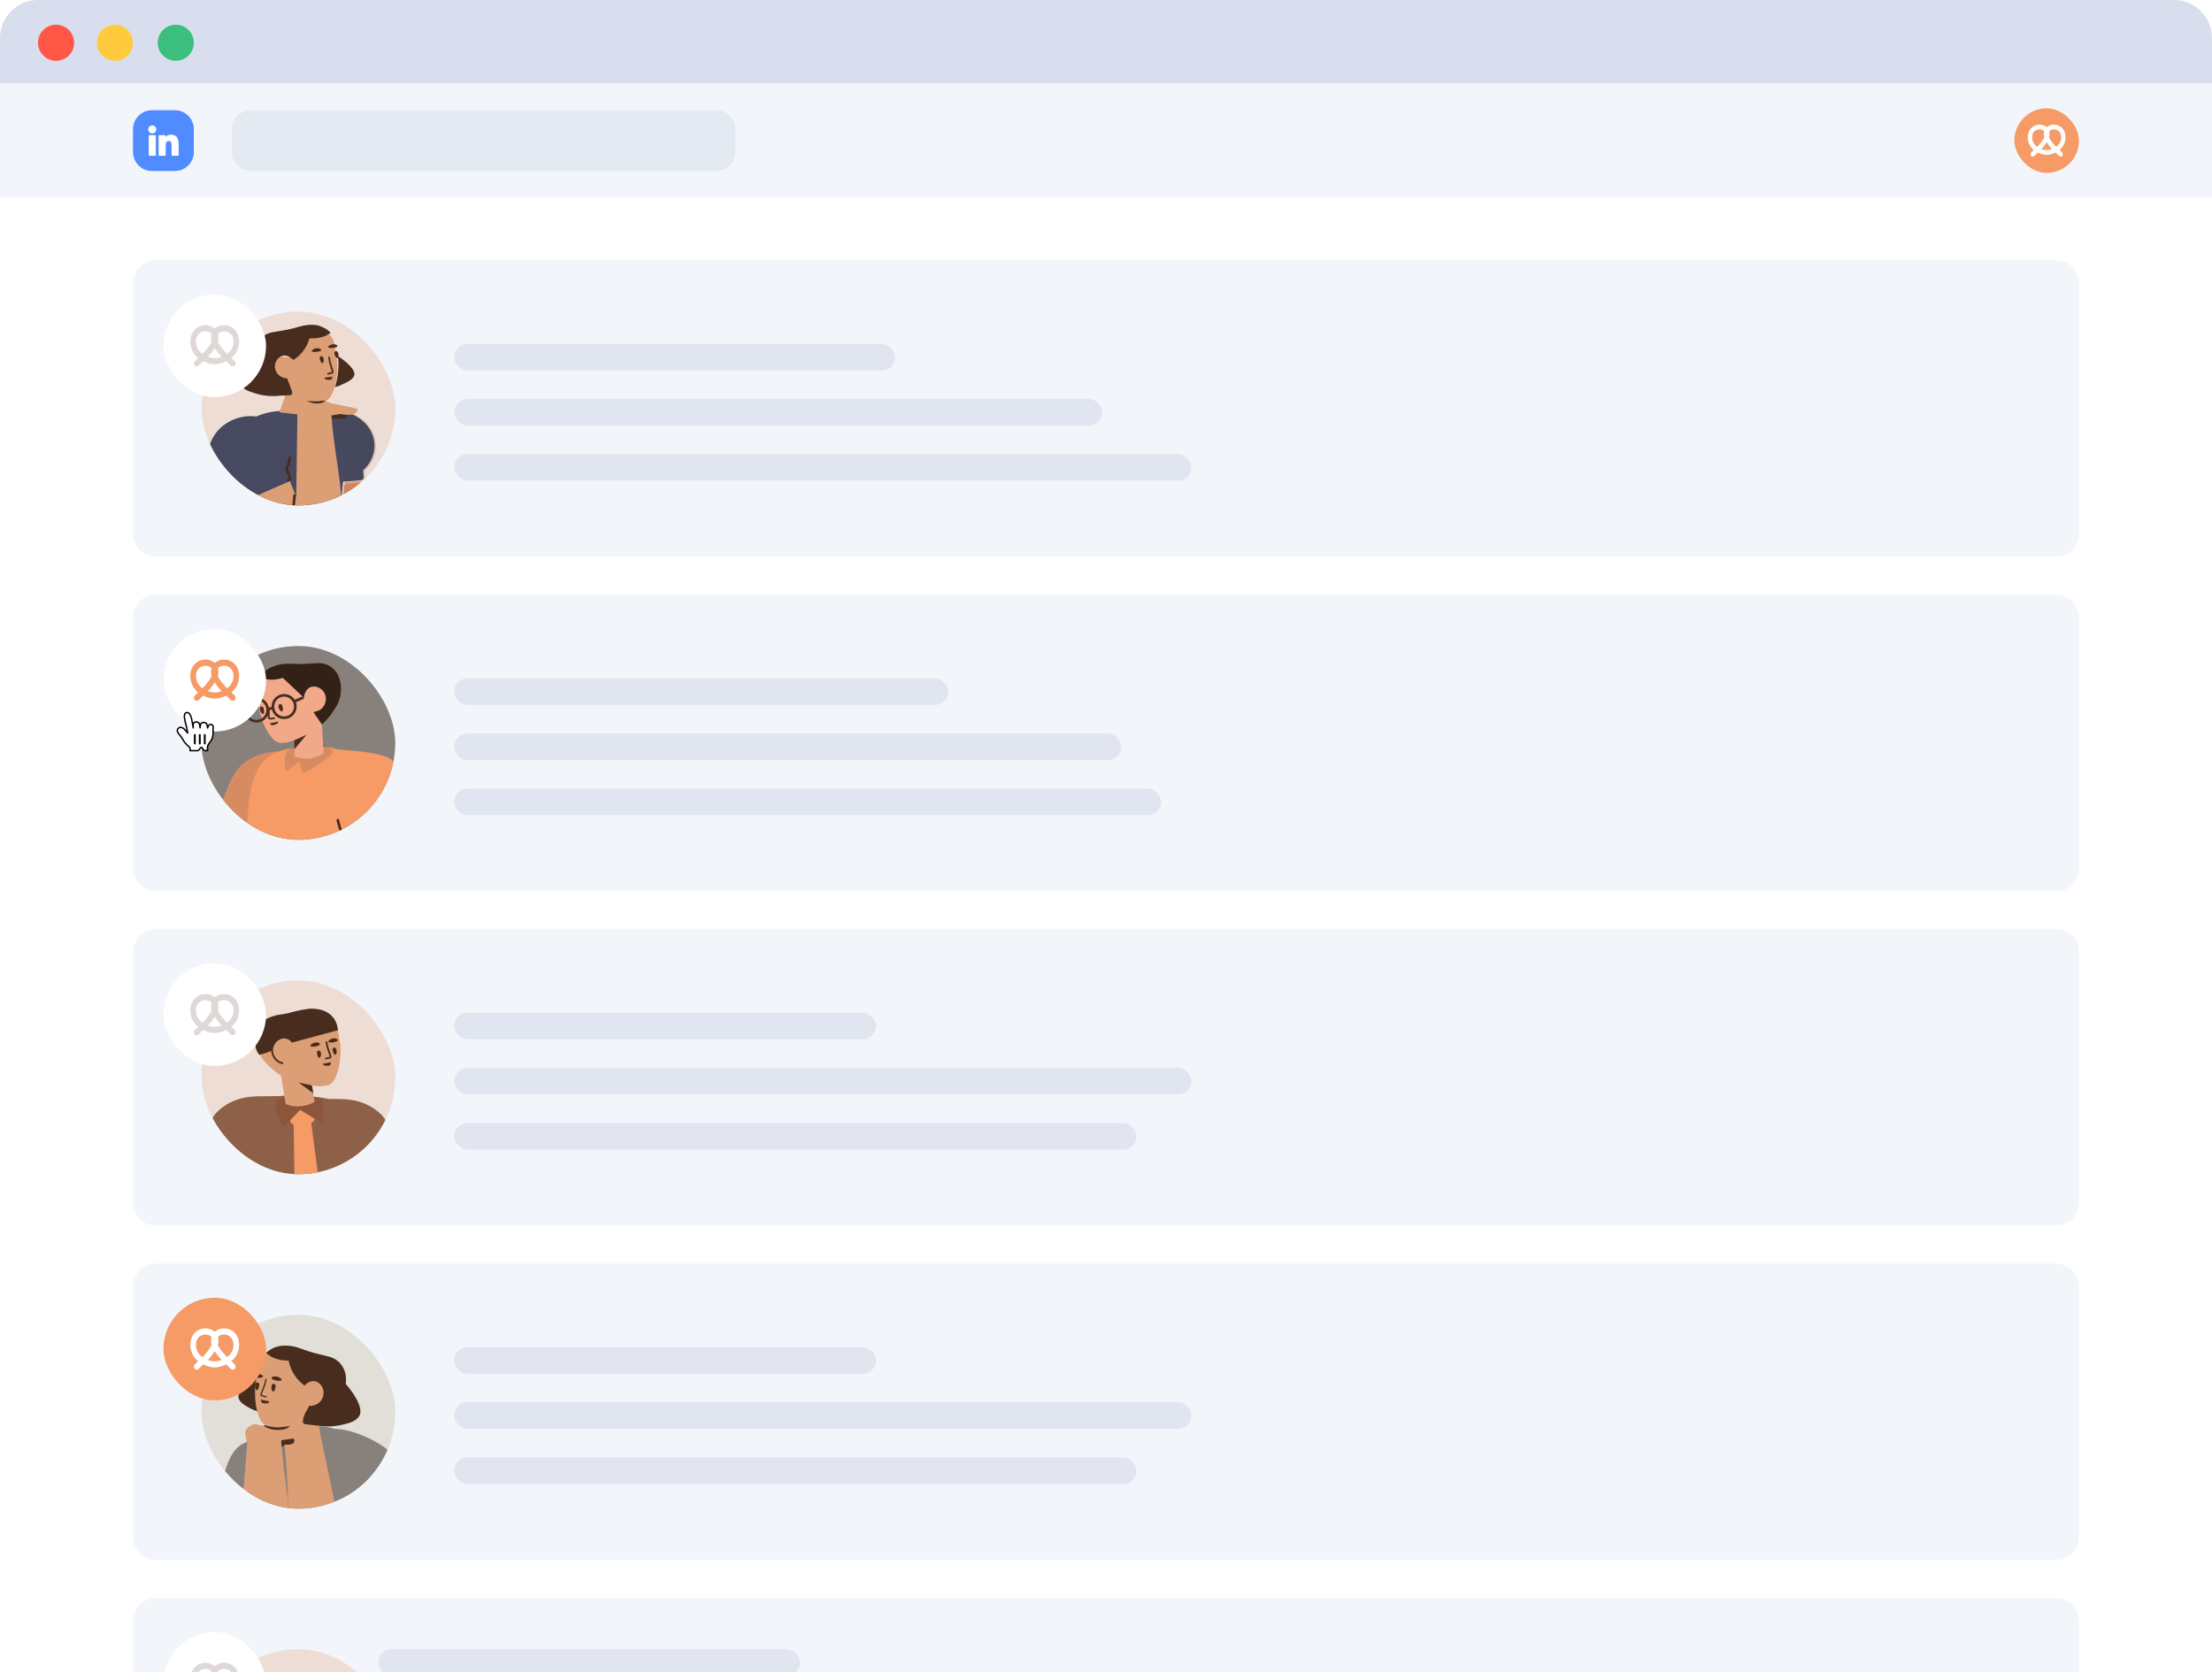 <svg width="1164" height="880" viewBox="0 0 1164 880" fill="none" xmlns="http://www.w3.org/2000/svg">
<g clip-path="url(#clip0_1101_3735)">
<path d="M1154 33H10C4.477 33 0 37.855 0 43.845V869.155C0 875.144 4.477 880 10 880H1154C1159.52 880 1164 875.144 1164 869.155V43.845C1164 37.855 1159.52 33 1154 33Z" fill="white"/>
<path d="M1082 137L82 137C75.373 137 70 142.373 70 149L70 281C70 287.627 75.124 293 81.751 293H1082.12C1088.74 293 1094 287.627 1094 281V149C1094 142.373 1088.63 137 1082 137Z" fill="#F2F6FB"/>
<rect x="239" y="181" width="232" height="14" rx="7" fill="#E1E5F0"/>
<rect x="239" y="210" width="341" height="14" rx="7" fill="#E1E5F0"/>
<rect x="239" y="239" width="388" height="14" rx="7" fill="#E1E5F0"/>
<g clip-path="url(#clip1_1101_3735)">
<path d="M106 215C106 243.167 128.834 266 157 266C185.167 266 208 243.167 208 215C208 186.833 185.167 164 157 164C128.834 164 106 186.833 106 215Z" fill="#EEDDD4"/>
<path d="M134.933 219.2C132.131 218.82 129.186 218.96 126.243 219.698C114.532 222.588 107.273 233.786 110.01 244.701C111.349 250.037 114.847 254.314 119.442 256.941L116.629 295.012C116.23 301.023 117.901 306.723 121.11 311.288C121.562 311.941 122.058 312.586 122.546 313.186C123.087 313.822 123.673 314.449 124.251 315.032C124.881 315.65 125.556 316.26 126.267 316.816L174.858 307.327C175.128 306.578 175.399 305.83 175.607 305.002C175.833 304.262 176.006 303.487 176.134 302.72C176.271 301.998 176.354 301.24 176.437 300.482C176.456 300.34 176.474 300.197 176.493 300.054L180.507 253.527L189.924 252.743C190.745 252.675 191.399 251.991 191.339 251.215L191.13 248.011C191.119 247.868 191.086 247.732 191.034 247.607C192.369 246.39 193.541 245.014 194.465 243.512C195.803 241.351 196.677 238.955 196.956 236.351C198.086 226.025 189.314 216.938 177.387 216.115C172.586 215.784 167.995 216.831 164.149 218.874C162.18 218.007 160.098 217.451 157.94 217.275L147.601 216.281C142.971 216.492 138.674 217.492 134.933 219.2V219.2Z" fill="#474961"/>
<path opacity="0.177" d="M181.456 253.727L190.773 252.95C191.591 252.883 192.242 252.197 192.184 251.418L191.976 248.204C191.965 248.061 191.932 247.925 191.881 247.799C193.212 246.579 194.38 245.199 195.302 243.693C196.636 241.525 197.508 239.122 197.787 236.511C198.917 226.153 190.177 217.034 178.291 216.203C173.48 215.867 168.88 216.929 165.033 218.999C175.466 223.546 182.792 236.889 181.9 248.564L181.456 253.727Z" fill="#444444"/>
<path d="M182.684 217.23C182.684 217.23 184.203 220.424 179.473 220.361C174.742 220.299 173.349 220.105 173.349 220.105L173.917 216.835L182.684 217.23Z" fill="#482D1F"/>
<path d="M165.186 211.758C165.34 211.768 165.493 211.777 165.645 211.783L165.174 211.807L165.186 211.758ZM151.841 206.884L150.631 206.65L147.058 217.041L156.5 218.093L155.885 261.271C155.885 261.271 154.56 258.423 152.556 253.211C152.514 253.234 152.47 253.256 152.425 253.276L128.834 263.59C128.735 263.633 128.633 263.665 128.531 263.687C130.068 266.968 131.798 270.937 133.618 275.037C138.324 285.617 139.729 290.676 145.219 297.208C151.49 304.654 155.815 304.041 157.632 304.335C161.711 305.068 165.458 304.104 167.709 303.061C170.411 301.819 175.389 299.696 178.23 290.807L177.408 300.331C177.39 300.473 177.371 300.616 177.353 300.759C177.27 301.517 177.186 302.275 177.05 302.998C176.922 303.765 176.749 304.54 176.523 305.28C176.315 306.109 176.044 306.858 175.774 307.606L170.061 308.723L244.102 294.35C244.31 294.309 244.487 294.202 244.615 294.053C255.44 284.224 260.413 277.364 259.532 273.474C255.708 273.634 250.257 273.892 243.177 274.25C238.778 274.473 234.435 275.335 230.285 276.808L217.234 281.442C206.546 280.18 192.296 278.562 188.802 278.487L189.813 253.085L181.422 253.784L180.195 268.02C179.332 251.616 175.499 235.097 174.408 218.684L179.123 217.869C182.106 218.445 188.271 219.188 188.119 215.091C188.119 215.091 179.828 213.419 173.977 212.151L173.506 211.872C173.088 211.629 172.741 211.511 172.269 211.464C172.171 211.437 172.082 211.455 171.993 211.472L169.791 211.578L169.483 211.593C170.2 211.489 170.692 211.374 170.867 211.321C174.541 210.325 177.552 202.641 177.575 192.388C177.595 191.55 177.482 190.737 177.414 189.916L176.207 181.851C175.946 180.047 175.242 178.33 174.094 176.931C173.608 176.33 173.131 175.774 172.636 175.361C166.863 170.09 158.567 172.407 157.094 172.88C156.917 172.915 156.748 172.994 156.571 173.029C154.964 173.76 153.482 174.189 151.877 174.456C151.167 174.595 150.704 175.288 150.799 176.011L152.812 187.49C152.977 188.57 147.164 187.573 147.155 187.528C144.174 186.071 142.985 197.293 144.621 198.597C145.807 199.478 148.853 200.459 149.704 200.571C150.227 200.655 150.66 200.987 150.836 201.417C150.974 203.738 151.309 205.561 151.841 206.884Z" fill="#DB9E75"/>
<path opacity="0.2" d="M189.271 254.189L180.812 254.876L176.719 300.965C176.701 301.107 176.682 301.248 176.663 301.389C176.578 302.14 176.494 302.891 176.355 303.606C176.225 304.365 176.051 305.133 175.822 305.866C175.611 306.687 175.338 307.428 175.064 308.169L169.304 309.27L243.955 295.092C244.164 295.053 244.343 294.946 244.473 294.799C255.395 285.074 260.414 278.285 259.53 274.432C255.675 274.587 250.18 274.839 243.043 275.189C238.608 275.406 234.23 276.256 230.044 277.712L216.884 282.291C206.111 281.033 191.748 279.42 188.226 279.343L189.271 254.189Z" fill="#8C2A00"/>
<path d="M134.273 187.414C129.248 192.248 124.829 198.783 126.524 202.214C127.866 204.99 131.048 205.988 134.284 207.022C136.895 207.845 141.641 208.983 147.995 208.194C147.996 208.198 147.996 208.203 147.997 208.208C149.523 208.145 151.005 208.09 152.532 208.027C153.313 207.969 153.927 207.3 153.823 206.539C153.283 204.988 152.743 203.437 152.203 201.885C151.844 201.129 151.432 200.165 151.09 199.113C150.339 199.08 148.649 198.93 147.142 197.754C145.487 196.463 144.304 194.254 144.756 191.823C145.136 189.498 147.05 187.385 149.242 187.148C150.472 187.004 151.547 187.487 151.7 187.55C152.818 188.091 153.827 188.931 154.386 189.443C156.341 188.228 159.281 185.872 161.316 181.937C161.794 181.049 162.303 179.771 162.844 178.105C167.517 178.247 171.227 177.275 173.973 175.189C173.062 174.07 171.803 173.14 170.196 172.402C167.785 171.293 167.516 171.155 164.706 170.929C162.948 170.787 159.765 171.245 157.553 171.904L157.47 171.92C154.961 172.677 152.867 173.17 151.474 173.437C144.67 174.88 141.844 174.503 138.717 176.849C138.149 177.279 136.824 178.361 135.818 180.116C134.392 182.597 134.124 185.206 134.273 187.414ZM177.987 194.835C177.47 201.143 176.097 203.692 176.327 203.648C176.557 203.603 177.217 203.799 181.591 201.627C183.76 200.568 185.795 199.534 186.424 197.529C187.309 194.693 182.109 190.183 177.723 187.347C178.242 189.97 178.193 192.032 177.987 194.835ZM177.174 182.649C177.606 182.474 177.681 181.908 177.305 181.659C176.83 181.382 176.069 181.068 175.161 181.196C173.302 181.461 171.49 182.912 173.589 183.153C174.935 183.354 176.347 182.945 177.174 182.649ZM168.625 184.711C169.057 184.536 169.132 183.97 168.711 183.729C168.237 183.452 167.475 183.139 166.523 183.276C164.663 183.54 162.86 185.035 164.951 185.232C166.386 185.416 167.753 185.016 168.625 184.711Z" fill="#482D1F"/>
<path d="M175.978 186.107C176.175 186.853 176.555 188.061 177.141 188.418C177.999 188.962 178.565 186.528 177.732 185.298C177.37 184.76 177.003 184.706 176.659 184.836C176.144 185.031 175.864 185.571 175.978 186.107ZM168.233 188.749C168.387 189.511 168.767 190.719 169.396 191.06C170.254 191.604 170.82 189.17 169.987 187.94C169.625 187.402 169.258 187.348 168.914 187.478C168.399 187.673 168.119 188.213 168.233 188.749Z" fill="#482D1F"/>
<path d="M155.698 260.793C155.734 260.418 155.458 260.085 155.083 260.049C154.708 260.014 154.376 260.289 154.34 260.664L152.848 276.485C152.813 276.86 153.088 277.193 153.463 277.228C153.838 277.264 154.171 276.989 154.206 276.613L155.698 260.793ZM123.976 258.998C123.98 259.079 123.999 259.161 124.034 259.239L125.446 262.437C125.932 263.55 127.232 264.044 128.347 263.557C128.692 263.407 128.85 263.005 128.699 262.659C128.548 262.314 128.146 262.156 127.801 262.307C127.37 262.495 126.877 262.307 126.695 261.889L125.48 259.139C125.587 259.053 125.669 258.934 125.709 258.791C125.809 258.428 125.596 258.052 125.233 257.951C123.142 257.37 121.124 256.46 119.327 255.288C119.012 255.082 118.589 255.171 118.384 255.486C118.178 255.802 118.267 256.225 118.583 256.431C120.24 257.512 122.07 258.383 123.976 258.998ZM150.379 247.65C150.388 247.679 150.399 247.708 150.411 247.737L151.823 250.935C152.012 251.366 151.825 251.859 151.409 252.04C151.064 252.191 150.906 252.593 151.057 252.939C151.208 253.284 151.61 253.442 151.955 253.291C153.067 252.805 153.56 251.504 153.072 250.386L151.659 247.186C151.604 247.062 151.517 246.962 151.412 246.892C151.813 246.153 152.1 245.517 152.32 244.886C152.517 244.319 152.663 243.749 152.799 243.045C152.891 242.565 152.944 242.245 153.126 241.079C153.185 240.707 152.93 240.357 152.558 240.299C152.186 240.24 151.837 240.494 151.779 240.867C151.599 242.015 151.548 242.329 151.46 242.786C151.336 243.429 151.205 243.937 151.032 244.436C150.799 245.104 150.476 245.79 149.981 246.656C149.794 246.984 149.908 247.4 150.235 247.588C150.282 247.614 150.33 247.635 150.379 247.65ZM161.188 210.997C162.988 211.433 164.372 212.557 166.998 212.312C169.146 212.403 170.773 211.482 171.578 210.861C171.48 210.834 171.391 210.852 171.301 210.869L169.099 210.975C168.072 211.175 166.389 211.319 164.365 211.158L161.188 210.997Z" fill="#482D1F"/>
<path d="M172.228 199.868C171.895 199.839 171.076 199.719 170.845 199.26C170.827 199.172 170.756 199.048 170.784 198.951C170.912 198.653 171.525 198.675 172.354 198.61C173.823 198.47 174.97 198.117 174.97 198.117C174.97 198.117 174.783 199.067 174.601 199.329C174.244 200.128 172.714 199.959 172.228 199.868Z" fill="#482D1F"/>
<path d="M174.068 190.754L174.054 190.689L174.063 190.721L174.068 190.754ZM175.491 195.41L175.503 195.46C175.596 195.952 175.352 196.474 174.887 196.65C174.801 196.676 174.752 196.689 174.703 196.702C174.242 196.824 173.908 196.894 172.706 197.13C172.462 197.177 172.226 197.014 172.179 196.765C172.133 196.516 172.292 196.275 172.536 196.228C173.717 195.997 174.042 195.928 174.477 195.813C174.522 195.801 174.567 195.789 174.613 195.776C174.603 195.778 174.63 195.719 174.623 195.651L173.195 190.961L173.18 190.896L172.768 188.219C172.73 187.968 172.897 187.733 173.142 187.694C173.388 187.655 173.618 187.826 173.656 188.077L174.063 190.721L175.491 195.41Z" fill="#482D1F"/>
</g>
<g filter="url(#filter0_d_1101_3735)">
<rect x="86" y="153" width="54" height="54" rx="27" fill="white"/>
<path d="M108.061 169.12C106.225 169.12 104.288 169.772 102.752 171.219C101.217 172.667 100.159 174.961 100.159 177.788C100.159 181.462 101.884 184.433 104.203 186.422C103.809 186.769 102.721 187.878 102.721 187.878C102.247 188.204 101.981 188.8 102.035 189.414C102.089 190.028 102.455 190.552 102.98 190.773C103.505 190.993 104.099 190.87 104.512 190.451C104.512 190.451 106.078 188.91 106.981 188.081C108.883 189.037 110.889 189.681 112.877 189.706C112.888 189.706 112.896 189.706 112.907 189.706C112.938 189.706 112.969 189.706 113 189.706C113.05 189.706 113.104 189.706 113.154 189.706C113.166 189.706 113.174 189.706 113.185 189.706C115.149 189.668 117.136 189.025 119.019 188.081C119.922 188.91 121.488 190.451 121.488 190.451C121.901 190.87 122.495 190.993 123.02 190.773C123.545 190.552 123.911 190.028 123.965 189.414C124.019 188.8 123.753 188.204 123.279 187.878C123.279 187.878 122.191 186.769 121.797 186.422C124.116 184.433 125.841 181.462 125.841 177.788C125.841 174.961 124.783 172.667 123.248 171.219C121.712 169.772 119.775 169.12 117.939 169.12C116.268 169.12 114.605 169.603 113.278 170.678C113.177 170.758 113.096 170.86 113 170.948C112.904 170.86 112.823 170.758 112.722 170.678C111.395 169.603 109.732 169.12 108.061 169.12ZM108.061 172.371C109.2 172.371 110.276 172.726 110.963 173.285C111.098 173.395 111.225 173.505 111.333 173.623C111.14 174.245 111.025 174.91 111.025 175.621C111.025 176.374 111.148 177.115 111.364 177.822C111.179 178.224 110.978 178.643 110.716 179.074C109.875 180.458 108.698 181.923 107.506 183.239C107.008 183.789 106.996 183.738 106.518 184.221C106.445 184.166 106.344 184.145 106.271 184.086C104.365 182.562 103.123 180.509 103.123 177.788C103.123 175.803 103.775 174.563 104.697 173.691C105.619 172.819 106.892 172.371 108.061 172.371ZM117.939 172.371C119.108 172.371 120.381 172.819 121.303 173.691C122.225 174.563 122.877 175.803 122.877 177.788C122.877 180.509 121.635 182.562 119.729 184.086C119.656 184.145 119.555 184.166 119.482 184.221C119.004 183.738 118.992 183.789 118.494 183.239C117.302 181.923 116.125 180.458 115.284 179.074C115.022 178.643 114.821 178.224 114.636 177.822C114.852 177.115 114.975 176.374 114.975 175.621C114.975 174.91 114.86 174.245 114.667 173.623C114.775 173.505 114.902 173.395 115.037 173.285C115.724 172.726 116.8 172.371 117.939 172.371ZM113 181.14C113.98 182.697 115.192 184.212 116.395 185.541C116.519 185.677 116.519 185.647 116.642 185.778C115.458 186.206 114.239 186.443 113.093 186.456C113.062 186.456 113.031 186.456 113 186.456C112.95 186.456 112.896 186.456 112.846 186.456C111.715 186.434 110.519 186.197 109.358 185.778C109.481 185.647 109.481 185.677 109.605 185.541C110.808 184.212 112.02 182.697 113 181.14Z" fill="#DED9D6"/>
</g>
<path d="M1082 313L82 313C75.373 313 70 318.373 70 325L70 457C70 463.627 75.124 469 81.751 469H1082.12C1088.74 469 1094 463.627 1094 457V325C1094 318.373 1088.63 313 1082 313Z" fill="#F2F6FB"/>
<rect x="239" y="357" width="260" height="14" rx="7" fill="#E1E5F0"/>
<rect x="239" y="386" width="351" height="14" rx="7" fill="#E1E5F0"/>
<rect x="239" y="415" width="372" height="14" rx="7" fill="#E1E5F0"/>
<g clip-path="url(#clip2_1101_3735)">
<path d="M157 442C128.833 442 106 419.167 106 391C106 362.833 128.833 340 157 340C185.167 340 208 362.833 208 391C208 419.167 185.167 442 157 442Z" fill="#88807B"/>
<g clip-path="url(#clip3_1101_3735)">
<path d="M146.585 395.522C142.942 395.589 137.21 396.279 131.546 399.567C130.57 400.124 129.129 401.052 127.549 402.398C126.201 403.558 122.249 407.41 118.484 418.27C117.136 422.076 113.185 429.502 110.907 433.586C110.163 434.932 111.047 436.602 112.627 436.742C117.609 437.099 123.754 439.142 129.561 439.153C129.083 447.835 128.746 458.19 128.618 469.739C128.618 469.739 127.874 483.485 132.151 487.94C132.891 488.724 146.778 487.908 161.529 488.376C177.347 488.878 194.198 490.507 198.119 486.4C204.46 479.759 200.835 477.961 195.016 440.129C195.927 440.222 196.776 440.305 197.532 440.374C203.409 440.933 215.72 440.56 221.643 440.328C223.217 440.281 224.235 438.514 223.587 437.025C221.643 432.513 218.219 424.373 217.2 420.233C214.285 408.418 210.629 404.091 209.379 402.789C207.945 401.301 206.505 400.288 205.631 399.579C202.701 397.205 193.46 395.492 177.909 394.44C171.207 392.159 163.554 392.814 158.6 393.255C155.137 393.57 150.769 393.958 146.585 395.522Z" fill="#F69A66"/>
<path opacity="0.177" d="M146.433 395.536C142.772 395.656 137.283 396.425 131.857 399.578C130.879 400.136 129.436 401.067 127.853 402.416C126.502 403.579 122.545 407.44 118.773 418.327C117.423 422.142 113.186 429.484 110.904 433.578C110.159 434.927 111.044 436.602 112.627 436.742C114.082 436.846 115.72 437.149 117.278 437.407C117.895 437.508 119.598 437.706 120.357 437.866C124.027 438.64 126.165 439.153 129.586 439.153C129.603 439.153 129.621 439.153 129.638 439.153C130.376 425.766 131.447 416.352 132.604 412.659C133.395 410.147 134.543 407.262 134.543 407.262C135.102 405.634 136.003 403.959 137.818 401.679C140.266 398.642 143.291 396.75 146.433 395.536V395.536ZM157.392 400.497C158.231 405.428 159.767 406.884 159.767 406.884C163.306 404.837 175.924 398.45 174.76 394.96C174.667 394.728 174.481 394.263 173.27 393.518C168.707 390.727 163.12 392.076 161.164 392.634C161.164 392.634 152.178 391.611 150.455 396.868C148.732 402.125 150.781 405.847 150.781 405.847C152.271 404.947 154.475 403.164 157.392 400.497Z" fill="#444444"/>
<path d="M128.676 476.65L129.586 439.153L117.249 437.406L113.479 483.385C113.155 483.553 112.842 483.719 112.537 483.882C109.869 485.311 107.658 487.912 105.903 491.686C105.814 491.876 105.77 492.084 105.773 492.294C105.784 493.064 106.419 493.68 107.19 493.669L205.243 492.251C228.651 487.614 222.283 455.89 217.7 440.475C211.267 440.677 202.18 440.838 197.371 440.384C192.828 439.971 184.938 439.061 180.298 438.367L188.618 463.273C166.276 464.381 144.336 470.599 128.676 476.65ZM154.79 389.606L155 398.188C163.907 401.47 170.226 396.42 170.226 396.42C170.226 396.42 169.892 390.024 169.223 377.232C169.331 377.001 169.436 376.756 169.538 376.497C170.376 374.403 173.392 367.53 172.741 365.157C172.621 364.656 175.109 357.199 171.466 353.438C168.005 349.866 158.412 349.967 158.027 349.99C156.397 350.037 154.767 349.99 152.998 349.618C152.812 349.618 152.625 349.571 152.439 349.571C150.856 349.432 141.963 349.013 137.4 355.619C136.981 356.178 136.608 356.782 136.282 357.527C135.584 359.248 135.258 361.109 135.398 362.97L136.049 371.251C136.143 372.088 136.282 372.926 136.469 373.717C137.819 379.579 140.007 384.37 142.335 387.394C144.058 389.674 145.921 390.977 147.55 391.023C148.016 391.07 150.53 391.023 153.464 390.139C153.655 390.076 153.606 390.121 154.79 389.606Z" fill="#F2A98A"/>
<path d="M179.131 438.29C179.284 438.643 179.696 438.805 180.05 438.651C180.403 438.498 180.566 438.087 180.412 437.733C179.51 435.662 179.148 434.504 178.45 431.481C178.363 431.105 177.988 430.871 177.612 430.958C177.236 431.044 177.002 431.419 177.089 431.795C177.805 434.896 178.192 436.132 179.131 438.29ZM188.125 462.299C187.741 462.263 187.4 462.545 187.364 462.929C187.328 463.312 187.61 463.653 187.994 463.689C188.084 463.697 188.262 463.717 188.514 463.751C188.937 463.808 189.41 463.882 189.92 463.977C191.376 464.248 192.831 464.626 194.182 465.127C194.98 465.422 195.718 465.752 196.383 466.118C196.721 466.303 197.146 466.18 197.332 465.843C197.518 465.505 197.394 465.081 197.056 464.895C196.327 464.494 195.527 464.136 194.667 463.818C193.234 463.287 191.705 462.89 190.176 462.605C189.642 462.506 189.145 462.427 188.699 462.368C188.542 462.347 188.402 462.329 188.28 462.316C188.206 462.307 188.154 462.302 188.125 462.299Z" fill="#482D1F"/>
<path opacity="0.2" d="M113.559 483.433C117.402 481.426 122.59 479.066 128.76 476.676L129.671 439.153L117.334 437.406L113.559 483.433Z" fill="#8C2A00"/>
<path d="M154.777 389.619L154.907 394.373L161.336 386.665C161.244 386.71 161.15 386.756 161.053 386.803C160.122 387.268 158.958 387.78 157.468 388.431C156.163 389.013 155.325 389.382 154.777 389.619Z" fill="#482D1F"/>
<path d="M159.941 367.493L159.982 366.599C159.982 366.599 160.169 364.924 161.333 363.249C161.426 363.156 162.217 362.133 163.428 361.621C165.616 360.783 168.503 361.76 170.086 363.761C171.762 365.808 171.762 368.553 170.878 370.646C169.993 372.74 168.27 373.717 167.665 373.996L164.964 374.833L164.953 374.828C167.313 378.286 169.368 381.3 169.368 381.3C169.368 381.3 173.252 377.718 174.975 374.88C175.813 373.484 178.793 370.088 179.305 364.738C179.445 362.97 180.004 356.969 176 352.549C174.603 351.014 173.02 350.269 172.368 349.944C168.689 348.315 165.989 349.292 158.911 349.432C158.353 349.432 157.421 349.478 156.211 349.432C154.022 349.385 152.486 349.292 152.067 349.292C148.575 349.153 140.985 350.223 137.633 355.387C137.446 355.759 137.214 356.085 137.027 356.364C138.005 356.689 139.076 357.294 140.38 357.527C143.918 358.085 146.945 357.387 148.761 356.736C152.3 360.086 155.885 363.389 159.424 366.738C159.585 366.974 159.758 367.227 159.941 367.493Z" fill="#332117"/>
<path d="M138.738 372.706C138.598 372.148 138.04 371.729 137.481 371.822C137.108 371.869 136.829 372.148 136.689 372.799C136.55 374.428 138.319 376.475 138.831 375.498C139.157 374.846 138.878 373.497 138.738 372.706ZM148.575 371.437C148.435 370.879 147.876 370.46 147.318 370.553C146.945 370.6 146.666 370.879 146.526 371.53C146.386 373.159 148.156 375.206 148.668 374.229C149.04 373.577 148.761 372.228 148.575 371.437Z" fill="#482D1F"/>
<path d="M141.916 373.024L141.87 377.676C141.87 377.693 141.941 377.764 141.963 377.764C142.217 377.764 142.478 377.748 142.884 377.708C142.963 377.701 143.045 377.692 143.164 377.68C143.314 377.665 143.396 377.657 143.475 377.649C143.743 377.622 143.966 377.601 144.204 377.58C144.46 377.558 144.686 377.747 144.708 378.003C144.73 378.259 144.541 378.485 144.285 378.507C144.051 378.527 143.833 378.548 143.568 378.575C143.49 378.582 143.409 378.591 143.258 378.606C143.138 378.618 143.054 378.627 142.974 378.634C142.54 378.676 142.254 378.695 141.963 378.695C141.426 378.695 140.938 378.207 140.938 377.671L140.985 373.014C140.988 372.757 141.198 372.551 141.455 372.554C141.712 372.556 141.919 372.767 141.916 373.024Z" fill="#482D1F"/>
<path d="M145.176 381.161C145.502 381.021 146.293 380.649 146.34 380.184C146.34 380.091 146.386 379.951 146.293 379.904C146.06 379.672 145.502 379.904 144.664 380.137C143.174 380.509 141.963 380.602 141.963 380.602C141.963 380.602 142.429 381.347 142.708 381.533C143.267 382.045 144.71 381.393 145.176 381.161Z" fill="#482D1F"/>
<path d="M143.109 373.533C143.852 376.369 146.434 378.462 149.506 378.462C153.158 378.462 156.118 375.505 156.118 371.856C156.118 371.047 155.972 370.272 155.706 369.556L159.397 367.968C159.765 367.853 159.971 367.462 159.857 367.094C159.742 366.726 159.351 366.52 158.982 366.635L155.086 368.311C153.913 366.471 151.852 365.25 149.506 365.25C145.854 365.25 142.894 368.207 142.894 371.856C142.894 371.955 142.896 372.054 142.901 372.152L141.448 372.302C140.818 369.31 138.161 367.064 134.979 367.064C131.327 367.064 128.367 370.022 128.367 373.67C128.367 377.319 131.327 380.277 134.979 380.277C138.624 380.277 141.58 377.33 141.59 373.69L143.109 373.533ZM154.234 369.655C154.547 370.324 154.721 371.07 154.721 371.856C154.721 374.734 152.386 377.067 149.506 377.067C146.626 377.067 144.291 374.734 144.291 371.856C144.291 368.978 146.626 366.645 149.506 366.645C151.483 366.645 153.204 367.745 154.088 369.366C154.092 369.381 154.096 369.396 154.1 369.411C154.129 369.504 154.175 369.586 154.234 369.655ZM140.179 373.274C140.189 373.405 140.194 373.537 140.194 373.67C140.194 376.548 137.859 378.881 134.979 378.881C132.099 378.881 129.764 376.548 129.764 373.67C129.764 370.793 132.099 368.46 134.979 368.46C137.63 368.46 139.819 370.437 140.15 372.996C140.146 373.042 140.146 373.09 140.151 373.137C140.156 373.185 140.165 373.23 140.179 373.274Z" fill="#482D1F"/>
</g>
</g>
<g filter="url(#filter1_d_1101_3735)">
<rect x="86" y="329" width="54" height="54" rx="27" fill="white"/>
<path d="M108.061 345.12C106.225 345.12 104.288 345.772 102.752 347.219C101.217 348.667 100.159 350.961 100.159 353.788C100.159 357.462 101.884 360.433 104.203 362.422C103.809 362.769 102.721 363.878 102.721 363.878C102.247 364.204 101.981 364.8 102.035 365.414C102.089 366.028 102.455 366.552 102.98 366.773C103.505 366.993 104.099 366.87 104.512 366.451C104.512 366.451 106.078 364.91 106.981 364.081C108.883 365.037 110.889 365.681 112.877 365.706C112.888 365.706 112.896 365.706 112.907 365.706C112.938 365.706 112.969 365.706 113 365.706C113.05 365.706 113.104 365.706 113.154 365.706C113.166 365.706 113.174 365.706 113.185 365.706C115.149 365.668 117.136 365.025 119.019 364.081C119.922 364.91 121.488 366.451 121.488 366.451C121.901 366.87 122.495 366.993 123.02 366.773C123.545 366.552 123.911 366.028 123.965 365.414C124.019 364.8 123.753 364.204 123.279 363.878C123.279 363.878 122.191 362.769 121.797 362.422C124.116 360.433 125.841 357.462 125.841 353.788C125.841 350.961 124.783 348.667 123.248 347.219C121.712 345.772 119.775 345.12 117.939 345.12C116.268 345.12 114.605 345.603 113.278 346.678C113.177 346.758 113.096 346.86 113 346.948C112.904 346.86 112.823 346.758 112.722 346.678C111.395 345.603 109.732 345.12 108.061 345.12ZM108.061 348.371C109.2 348.371 110.276 348.726 110.963 349.285C111.098 349.395 111.225 349.505 111.333 349.623C111.14 350.245 111.025 350.91 111.025 351.621C111.025 352.374 111.148 353.115 111.364 353.822C111.179 354.224 110.978 354.643 110.716 355.074C109.875 356.458 108.698 357.923 107.506 359.239C107.008 359.789 106.996 359.738 106.518 360.221C106.445 360.166 106.344 360.145 106.271 360.086C104.365 358.562 103.123 356.509 103.123 353.788C103.123 351.803 103.775 350.563 104.697 349.691C105.619 348.819 106.892 348.371 108.061 348.371ZM117.939 348.371C119.108 348.371 120.381 348.819 121.303 349.691C122.225 350.563 122.877 351.803 122.877 353.788C122.877 356.509 121.635 358.562 119.729 360.086C119.656 360.145 119.555 360.166 119.482 360.221C119.004 359.738 118.992 359.789 118.494 359.239C117.302 357.923 116.125 356.458 115.284 355.074C115.022 354.643 114.821 354.224 114.636 353.822C114.852 353.115 114.975 352.374 114.975 351.621C114.975 350.91 114.86 350.245 114.667 349.623C114.775 349.505 114.902 349.395 115.037 349.285C115.724 348.726 116.8 348.371 117.939 348.371ZM113 357.14C113.98 358.697 115.192 360.212 116.395 361.541C116.519 361.677 116.519 361.647 116.642 361.778C115.458 362.206 114.239 362.443 113.093 362.456C113.062 362.456 113.031 362.456 113 362.456C112.95 362.456 112.896 362.456 112.846 362.456C111.715 362.434 110.519 362.197 109.358 361.778C109.481 361.647 109.481 361.677 109.605 361.541C110.808 360.212 112.02 358.697 113 357.14Z" fill="#F69A66"/>
</g>
<path d="M1082 489L82 489C75.373 489 70 494.373 70 501L70 633C70 639.627 75.124 645 81.751 645H1082.12C1088.74 645 1094 639.627 1094 633V501C1094 494.373 1088.63 489 1082 489Z" fill="#F2F6FB"/>
<rect x="239" y="533" width="222" height="14" rx="7" fill="#E1E5F0"/>
<rect x="239" y="562" width="388" height="14" rx="7" fill="#E1E5F0"/>
<rect x="239" y="591" width="359" height="14" rx="7" fill="#E1E5F0"/>
<g clip-path="url(#clip4_1101_3735)">
<path d="M106 567C106 595.167 128.833 618 157 618C185.167 618 208 595.167 208 567C208 538.833 185.167 516 157 516C128.833 516 106 538.833 106 567Z" fill="#EEDDD4"/>
<g clip-path="url(#clip5_1101_3735)">
<path d="M196.433 644.187C200.628 643.742 206.615 643.138 214.394 642.376C216.254 642.146 218.019 640.203 217.899 638.181C218.277 633.271 215.004 623.558 214.292 621.501C212.662 616.895 209.728 608.009 208.658 603.915C205.678 592.331 201.999 588.005 200.742 586.749C199.299 585.26 197.902 584.236 196.971 583.585C190.685 579.258 184.026 578.607 180.627 578.514C180.534 578.467 180.441 578.467 180.348 578.467L172.735 578.36C168.774 577.439 164.882 577.142 161.707 576.904C157.061 576.58 152.264 576.239 147.533 576.843L134.578 577.025C134.485 577.025 134.391 577.025 134.298 577.072C130.899 577.165 124.241 577.816 117.955 582.143C117.024 582.794 115.627 583.818 114.184 585.306C112.926 586.562 109.248 590.889 106.268 602.473C105.197 606.567 102.264 615.453 100.634 620.059C100.129 621.518 99.048 626.227 97.392 634.186C97.253 634.399 97.156 634.632 97.108 634.88C97.075 635.091 97.079 635.3 97.119 635.502C97.03 635.931 96.94 636.369 96.848 636.816C97.229 636.823 97.609 636.831 97.987 636.839C98.515 637.263 99.24 637.56 100.066 637.642L112.697 638.98C110.659 651.575 110.419 662.139 111.561 668.743C111.561 668.889 111.613 669.084 111.664 669.23C111.923 670.742 192.312 672.545 192.881 672.009C198.051 667.378 196.913 656.313 196.913 656.313C196.751 651.978 196.591 647.942 196.433 644.187Z" fill="#8D6047"/>
<path d="M165.541 588.721L157.872 584.144L152.652 589.637L152.658 589.686C152.79 590.784 153.544 591.656 154.524 591.993L155.23 639.833C155.231 639.965 155.289 640.09 155.389 640.177L162.688 646.543C162.879 646.71 163.17 646.692 163.34 646.503L169.953 639.161C170.044 639.06 170.086 638.924 170.068 638.789L163.784 591.033C164.752 590.654 165.435 589.758 165.541 588.721Z" fill="#F69A66"/>
<path opacity="0.177" d="M157.047 576.23C159.706 576.702 169.515 576.813 169.795 580.007C169.982 582.136 169.881 585.827 169.494 591.08L157.872 584.144L149.33 593.133C144.33 585.155 143.532 580.174 146.934 578.19C152.037 575.214 154.388 575.757 157.047 576.23Z" fill="#8C2A00"/>
<path d="M147.97 566.216L150.255 580.551C150.318 580.871 150.517 581.164 150.818 581.248C152.148 581.748 153.999 582.241 156.191 582.29C160.153 582.42 163.274 581.151 164.996 580.248C165.343 580.085 165.547 579.667 165.476 579.301L164.095 571.262C166.678 571.689 166.525 571.626 166.776 571.659C169.798 571.83 172.248 571.259 172.687 571.079C174.306 570.623 175.776 568.915 176.877 566.284C178.376 562.771 179.308 557.566 179.185 551.571C179.208 550.713 179.094 549.882 178.979 549.051L177.572 540.841C177.262 539.006 176.459 537.313 175.262 535.792C174.754 535.133 174.273 534.61 173.718 534.196C170.272 531.196 166.03 530.747 162.737 531.014C160.979 531.128 159.418 531.442 158.318 531.781C157.915 531.907 156.488 532.374 154.413 532.919C153.288 533.232 152.373 533.41 151.834 533.562C145.077 535.159 142.22 534.86 139.148 537.353C138.57 537.797 137.267 538.903 136.299 540.75C133.567 545.972 135.573 551.649 136.139 553.34C137.975 558.387 141.613 560.997 142.785 562.144C144.187 563.539 146.407 565.146 147.97 566.216ZM215.362 661.313L212.784 642.516L201.153 643.636L196.23 644.178L196.528 654.871C194.621 654.582 192.902 654.482 191.372 654.571C180.14 651.917 147.5 644.346 128.998 641.519L129.096 640.589L99.741 637.481C98.915 637.398 98.19 637.101 97.662 636.677C97.498 636.674 97.335 636.67 97.171 636.667C95.38 650.593 96.82 668.013 113.505 672.888H188.711C188.704 672.911 188.698 672.933 188.69 672.955H223.194C223.384 668.416 220.773 664.535 215.362 661.313Z" fill="#DB9E75"/>
<path d="M127.983 640.688C127.904 641.065 128.146 641.435 128.523 641.514C128.901 641.593 129.271 641.351 129.35 640.974C130.084 637.476 132.966 625.822 135.674 615.112C135.768 614.739 135.542 614.359 135.168 614.265C134.794 614.17 134.414 614.397 134.319 614.77C131.603 625.512 128.723 637.161 127.983 640.688ZM195.68 643.635C195.741 644.015 196.1 644.274 196.481 644.213C196.861 644.151 197.12 643.793 197.059 643.412C196.489 639.884 195 627.972 193.687 617.004C193.641 616.622 193.293 616.349 192.91 616.394C192.527 616.44 192.254 616.787 192.3 617.17C193.617 628.17 195.105 640.077 195.68 643.635Z" fill="#482D1F"/>
<path d="M164.198 571.3L157.108 569.695L164.84 575.392L164.198 571.3Z" fill="#482D1F"/>
<path d="M174.978 552.673C175.175 553.44 175.561 554.692 176.107 555.06C177.017 555.595 177.579 553.116 176.709 551.815C176.365 551.266 176.027 551.237 175.67 551.354C175.14 551.552 174.872 552.125 174.978 552.673ZM166.77 554.125C166.876 554.91 167.124 556.189 167.688 556.648C168.525 557.291 169.378 554.851 168.637 553.478C168.338 552.92 167.992 552.845 167.626 552.916C167.078 553.023 166.709 553.568 166.77 554.125Z" fill="#482D1F"/>
<path d="M171.475 560.886C171.137 560.857 170.315 560.779 170.081 560.304C170.063 560.212 169.99 560.084 170.018 559.984C170.139 559.629 170.723 559.705 171.555 559.591C173.035 559.398 174.197 559.03 174.197 559.03C174.197 559.03 174.054 560.006 173.879 560.324C173.51 561.107 171.958 560.934 171.475 560.886Z" fill="#482D1F"/>
<path d="M172.797 551.103L172.78 551.041L172.791 551.071L172.797 551.103ZM174.416 555.794C174.603 556.292 174.301 556.876 173.797 557.064C173.685 557.096 173.685 557.096 173.612 557.116C172.853 557.325 172.375 557.441 171.547 557.602C171.295 557.651 171.05 557.486 171.001 557.234C170.952 556.982 171.117 556.738 171.369 556.689C172.171 556.533 172.627 556.423 173.365 556.219L173.511 556.179C173.512 556.177 173.543 556.116 173.54 556.108L171.899 551.343L171.883 551.281L171.359 548.586C171.309 548.334 171.474 548.09 171.727 548.041C171.979 547.992 172.224 548.157 172.273 548.409L172.791 551.071L174.416 555.794Z" fill="#482D1F"/>
<path d="M143.647 552.951C143.698 554.33 144.223 555.74 145.059 556.794C146.085 558.126 147.281 558.729 148.745 559.088C148.995 559.149 149.148 559.401 149.087 559.651C149.025 559.9 148.773 560.053 148.524 559.992C147.88 559.834 147.36 559.662 146.735 559.347C145.815 558.884 144.995 558.237 144.325 557.366C143.37 556.163 142.775 554.563 142.717 552.986C142.707 552.729 142.908 552.513 143.165 552.504C143.422 552.494 143.638 552.695 143.647 552.951Z" fill="#482D1F"/>
<path d="M143.622 552.792C143.625 551.948 143.794 551.09 144.174 550.264C145.236 547.925 147.757 546.251 150.093 546.555C151.407 546.726 152.416 547.526 152.525 547.599C152.961 547.972 153.321 548.367 153.613 548.741L177.843 542.201C177.309 536.946 174.645 533.463 169.85 531.751C168.555 531.288 165.063 530.607 162.023 531.001C157.33 531.61 152.819 532.899 151.551 533.242C150.518 533.537 148.755 533.714 148.279 533.854C143.102 534.348 139.18 536.641 137.836 537.84C137.332 538.269 136.158 539.351 135.336 541.169C132.76 546.693 134.755 552.419 135.426 553.711C135.896 554.615 136.546 555.152 136.546 555.152C138.483 554.675 140.841 553.888 143.622 552.792ZM177.362 547.944C177.801 547.764 177.823 547.144 177.441 546.886C176.959 546.601 176.156 546.378 175.242 546.555C173.368 546.919 171.597 548.543 173.806 548.682C175.111 548.808 176.538 548.341 177.362 547.944ZM168.009 550.093C168.448 549.913 168.47 549.292 168.042 549.044C167.559 548.758 166.757 548.535 165.797 548.721C163.923 549.085 162.161 550.754 164.361 550.849C165.767 551.002 167.13 550.453 168.009 550.093Z" fill="#482D1F"/>
</g>
</g>
<g filter="url(#filter2_d_1101_3735)">
<rect x="86" y="505" width="54" height="54" rx="27" fill="white"/>
<path d="M108.061 521.12C106.225 521.12 104.288 521.772 102.752 523.219C101.217 524.667 100.159 526.961 100.159 529.788C100.159 533.462 101.884 536.433 104.203 538.422C103.809 538.769 102.721 539.878 102.721 539.878C102.247 540.204 101.981 540.8 102.035 541.414C102.089 542.028 102.455 542.552 102.98 542.773C103.505 542.993 104.099 542.87 104.512 542.451C104.512 542.451 106.078 540.91 106.981 540.081C108.883 541.037 110.889 541.681 112.877 541.706C112.888 541.706 112.896 541.706 112.907 541.706C112.938 541.706 112.969 541.706 113 541.706C113.05 541.706 113.104 541.706 113.154 541.706C113.166 541.706 113.174 541.706 113.185 541.706C115.149 541.668 117.136 541.025 119.019 540.081C119.922 540.91 121.488 542.451 121.488 542.451C121.901 542.87 122.495 542.993 123.02 542.773C123.545 542.552 123.911 542.028 123.965 541.414C124.019 540.8 123.753 540.204 123.279 539.878C123.279 539.878 122.191 538.769 121.797 538.422C124.116 536.433 125.841 533.462 125.841 529.788C125.841 526.961 124.783 524.667 123.248 523.219C121.712 521.772 119.775 521.12 117.939 521.12C116.268 521.12 114.605 521.603 113.278 522.678C113.177 522.758 113.096 522.86 113 522.948C112.904 522.86 112.823 522.758 112.722 522.678C111.395 521.603 109.732 521.12 108.061 521.12ZM108.061 524.371C109.2 524.371 110.276 524.726 110.963 525.285C111.098 525.395 111.225 525.505 111.333 525.623C111.14 526.245 111.025 526.91 111.025 527.621C111.025 528.374 111.148 529.115 111.364 529.822C111.179 530.224 110.978 530.643 110.716 531.074C109.875 532.458 108.698 533.923 107.506 535.239C107.008 535.789 106.996 535.738 106.518 536.221C106.445 536.166 106.344 536.145 106.271 536.086C104.365 534.562 103.123 532.509 103.123 529.788C103.123 527.803 103.775 526.563 104.697 525.691C105.619 524.819 106.892 524.371 108.061 524.371ZM117.939 524.371C119.108 524.371 120.381 524.819 121.303 525.691C122.225 526.563 122.877 527.803 122.877 529.788C122.877 532.509 121.635 534.562 119.729 536.086C119.656 536.145 119.555 536.166 119.482 536.221C119.004 535.738 118.992 535.789 118.494 535.239C117.302 533.923 116.125 532.458 115.284 531.074C115.022 530.643 114.821 530.224 114.636 529.822C114.852 529.115 114.975 528.374 114.975 527.621C114.975 526.91 114.86 526.245 114.667 525.623C114.775 525.505 114.902 525.395 115.037 525.285C115.724 524.726 116.8 524.371 117.939 524.371ZM113 533.14C113.98 534.697 115.192 536.212 116.395 537.541C116.519 537.677 116.519 537.647 116.642 537.778C115.458 538.206 114.239 538.443 113.093 538.456C113.062 538.456 113.031 538.456 113 538.456C112.95 538.456 112.896 538.456 112.846 538.456C111.715 538.434 110.519 538.197 109.358 537.778C109.481 537.647 109.481 537.677 109.605 537.541C110.808 536.212 112.02 534.697 113 533.14Z" fill="#DED9D6"/>
</g>
<path d="M1082 665L82 665C75.373 665 70 670.373 70 677L70 809C70 815.627 75.124 821 81.751 821H1082.12C1088.74 821 1094 815.627 1094 809V677C1094 670.373 1088.63 665 1082 665Z" fill="#F2F6FB"/>
<rect x="239" y="709" width="222" height="14" rx="7" fill="#E1E5F0"/>
<rect x="239" y="738" width="388" height="14" rx="7" fill="#E1E5F0"/>
<rect x="239" y="767" width="359" height="14" rx="7" fill="#E1E5F0"/>
<g clip-path="url(#clip6_1101_3735)">
<path d="M106 743C106 771.167 128.833 794 157 794C185.167 794 208 771.167 208 743C208 714.833 185.167 692 157 692C128.833 692 106 714.833 106 743Z" fill="#E2DED8"/>
<path d="M149.16 754.205L159.945 750.989C175.629 748.664 189.432 755.343 193.39 769.79L210.662 842.814L210.805 843.418H187.297H146.247L131.052 792.103C127.045 777.607 134.911 758.262 149.16 754.205Z" fill="#88807B"/>
<path d="M140.698 759.368C140.698 759.368 139.758 763.128 144.755 762.089C149.752 761.05 151.186 760.555 151.186 760.555L149.9 757.141L140.698 759.368Z" fill="#482D1F"/>
<path d="M197.1 836.548C200.959 829.127 205.033 811.089 209.32 782.436L182.458 784.261C179.587 795.042 178.152 800.432 178.152 800.432L168.059 752.491C165.585 748.038 160.539 750.611 155.195 755.361C154.899 755.657 148.615 752.392 148.516 752.491C152.177 773.567 150.594 795.88 154.255 816.956C156.482 828.802 160.55 838.033 166.46 844.65C168.347 846.763 170.817 848.27 173.56 848.981C183.591 851.582 191.438 847.438 197.1 836.548Z" fill="#DB9E75"/>
<path d="M167.02 758.23C166.823 758.329 166.526 758.428 166.278 758.379L153.365 758.725L144.312 758.923C141.244 760.16 134.813 762.238 134.12 757.834C134.12 757.834 142.629 754.322 148.616 751.749L149.061 751.353C149.457 751.007 149.803 750.809 150.298 750.661C150.397 750.611 150.496 750.611 150.595 750.611L152.97 750.265L158.115 749.523L161.479 749.028L163.953 748.682C166.229 748.335 168.257 750.166 168.208 752.442L168.158 755.46C168.505 756.548 168.01 757.834 167.02 758.23Z" fill="#DB9E75"/>
<path d="M211.138 774.773C210.603 786.079 208.459 790.064 197.609 789.421C192.019 789.099 181.579 792.036 178.167 787.945C176.605 786.061 166.728 751.419 177.578 752.063C188.512 752.66 211.672 763.421 211.138 774.773Z" fill="#88807B"/>
<path d="M154.702 756.937C154.702 756.937 156.281 760.477 151.18 760.322C146.078 760.166 144.579 759.928 144.579 759.928L145.253 756.343L154.702 756.937Z" fill="#482D1F"/>
<path d="M118.858 841.044C113.335 837.11 114.376 820.071 121.981 789.924C123.574 782.181 125.475 781.632 127.685 788.275C130.999 798.241 126.789 801.133 126.789 801.133L130.707 752.761C132.37 747.946 135.483 749.011 141.57 752.761C141.914 753.001 147.535 748.695 147.649 748.775C147.704 770.167 153.138 791.866 153.192 813.257C153.089 822.44 152.633 829.939 151.824 835.754V835.754C151.076 841.137 147.026 845.468 141.706 846.576C133.927 848.196 126.311 846.352 118.858 841.044Z" fill="#DB9E75"/>
<path d="M131.294 760.428C131.506 760.491 131.816 760.537 132.051 760.445L144.827 758.544L153.778 757.167C157.014 757.852 163.708 758.782 163.626 754.325C163.626 754.325 154.636 752.343 148.293 750.849L147.786 750.537C147.336 750.265 146.961 750.13 146.448 750.07C146.342 750.038 146.244 750.055 146.147 750.072L143.748 750.144L138.552 750.306L135.153 750.403L132.657 750.492C130.355 750.546 128.676 752.701 129.119 754.934L129.692 757.897C129.54 759.029 130.251 760.21 131.294 760.428Z" fill="#DB9E75"/>
<path d="M145.752 752.581C140.651 752.426 138.299 749.949 138.741 750.188L153.002 750.188C151.57 751.887 149.153 752.685 145.752 752.581Z" fill="#482D1F"/>
<path d="M127.643 791.12C124.649 791.12 119.408 790.003 117.598 788.376C115.688 786.665 117.692 762.022 130.206 758.912L127.643 791.12Z" fill="#88807B"/>
<path d="M180.345 726.673C186.02 732.445 191.431 741.117 189.131 745.111C187.487 747.999 184.015 748.913 180.4 749.788C177.002 750.619 170.359 751.708 161.69 749.078C159.222 748.16 156.67 747.169 154.214 746.204" fill="#482D1F"/>
<path d="M135.142 725.06C130.199 727.833 124.791 732.531 125.53 735.7C126.056 737.941 128.219 739.237 130.429 740.546C132.509 741.769 136.757 743.881 143.106 743.892C144.98 743.779 146.819 743.606 148.706 743.446" fill="#482D1F"/>
<path d="M167.834 739.148C166.475 740.013 165.079 740.253 164.142 740.31C163.565 740.36 163.068 740.688 162.844 741.14L160.54 749.542C160.54 749.542 158.971 749.475 158.646 749.542C157.766 749.767 155.634 750.271 150.993 750.769C146.543 751.319 146.821 751.239 146.508 751.258C143.28 751.264 140.712 750.524 140.247 750.349C136.31 748.986 133.586 740.42 134.313 729.295C134.352 728.384 134.535 727.511 134.67 726.625L136.579 717.968C136.996 716.031 137.891 714.222 139.247 712.793C139.821 712.178 140.383 711.612 140.954 711.201C147.643 705.925 156.531 709.075 158.104 709.701C158.296 709.753 158.474 709.852 158.665 709.903C160.366 710.82 161.952 711.398 163.685 711.812C164.45 712.016 164.905 712.804 164.748 713.582L161.709 725.879C161.449 727.039 162.621 728.019 163.721 727.545C163.721 727.545 163.769 727.558 163.781 727.51C163.95 727.453 165.146 727.005 166.462 727.256C168.807 727.679 170.71 730.135 170.943 732.707C171.22 735.496 169.764 737.872 167.834 739.148Z" fill="#DB9E75"/>
<path d="M136.461 728.876C136.519 728.277 136.156 727.719 135.583 727.566C135.2 727.463 134.815 727.565 134.492 728.195C133.748 729.635 134.64 732.23 135.492 731.536C136.123 731.091 136.338 729.714 136.461 728.876Z" fill="#482D1F"/>
<path d="M145.037 729.608C145.095 729.009 144.733 728.45 144.159 728.297C143.777 728.194 143.391 728.296 143.069 728.926C142.324 730.366 143.217 732.961 144.068 732.268C144.713 731.774 144.976 730.411 145.037 729.608Z" fill="#482D1F"/>
<path d="M140.061 738.62C140.421 738.614 141.31 738.545 141.594 738.058C141.62 737.962 141.706 737.832 141.684 737.724C141.57 737.386 140.91 737.362 140.024 737.228C138.457 736.961 137.253 736.485 137.253 736.485C137.253 736.485 137.379 737.543 137.554 737.846C137.827 738.739 139.497 738.623 140.061 738.62Z" fill="#482D1F"/>
<path d="M133.557 724.874C133.073 724.732 132.927 724.123 133.302 723.808C133.781 723.453 134.563 723.025 135.553 723.062C137.582 723.14 139.697 724.517 137.468 725.017C136.045 725.389 134.48 725.103 133.557 724.874Z" fill="#482D1F"/>
<path d="M180.824 720.297C179.874 718.3 178.527 717.018 177.948 716.504C174.755 713.702 171.679 713.902 164.454 711.813C162.972 711.416 160.752 710.718 158.105 709.702C157.901 709.698 157.722 709.599 157.531 709.548C155.958 708.921 147.34 706.1 140.989 711.262C140.963 711.357 139.946 711.904 140.016 712.025C140.016 712.025 140.025 712.182 140.118 712.411C140.095 712.303 140.086 712.147 140.064 712.038C140.917 712.677 141.885 713.653 143.111 714.238C146.564 715.88 149.824 716.139 151.841 716.065C152.107 717.365 152.526 718.86 153.197 720.372C155.113 724.881 158.15 727.692 160.166 729.154C159.59 730.536 159.015 731.919 158.453 733.253C158.691 733.317 158.883 733.369 159.134 733.385C159.134 733.385 163 733.294 163.833 735.156C164.017 735.615 163.998 736.071 163.921 736.358C163.292 740.235 159.523 744.552 160.292 745.885C161.071 747.375 167.619 746.261 172.935 742.666C174.38 741.67 178.278 738.975 180.515 733.685C181.097 731.894 183.562 725.947 180.824 720.297Z" fill="#482D1F"/>
<path d="M143.242 725.873C142.79 725.65 142.753 725.025 143.225 724.793C143.757 724.526 144.602 724.24 145.618 724.461C147.603 724.891 149.434 726.661 147.165 726.719C145.651 726.826 144.16 726.273 143.242 725.873Z" fill="#482D1F"/>
<path d="M156.586 734.289L160.113 729.344C160.113 729.344 161.192 727.994 163.089 727.222C163.258 727.165 164.454 726.717 165.77 726.967C168.115 727.391 170.018 729.847 170.251 732.419C170.553 735.112 169.11 737.44 167.228 738.729C165.346 740.017 163.32 739.935 162.66 739.912L160.188 739.198" fill="#DB9E75"/>
<path d="M139.974 725.946L139.314 728.791L137.37 733.751C137.293 734.038 137.408 734.376 137.682 734.5C138.29 734.715 138.863 734.868 139.963 735.163" stroke="#482D1F" stroke-width="0.698" stroke-linecap="round" stroke-linejoin="round"/>
<path d="M167.02 746.203L166.604 750.24L160.639 749.563C159.788 749.489 159.237 748.676 159.359 747.838L159.677 746.079L161.064 742.814L167.02 746.203Z" fill="#482D1F"/>
</g>
<g filter="url(#filter3_d_1101_3735)">
<rect x="86" y="681" width="54" height="54" rx="27" fill="#F69A66"/>
<path d="M108.061 697.12C106.225 697.12 104.288 697.772 102.752 699.219C101.217 700.667 100.159 702.961 100.159 705.788C100.159 709.462 101.884 712.433 104.203 714.422C103.809 714.769 102.721 715.878 102.721 715.878C102.247 716.204 101.981 716.8 102.035 717.414C102.089 718.028 102.455 718.552 102.98 718.773C103.505 718.993 104.099 718.87 104.512 718.451C104.512 718.451 106.078 716.91 106.981 716.081C108.883 717.037 110.889 717.681 112.877 717.706C112.888 717.706 112.896 717.706 112.907 717.706C112.938 717.706 112.969 717.706 113 717.706C113.05 717.706 113.104 717.706 113.154 717.706C113.166 717.706 113.174 717.706 113.185 717.706C115.149 717.668 117.136 717.025 119.019 716.081C119.922 716.91 121.488 718.451 121.488 718.451C121.901 718.87 122.495 718.993 123.02 718.773C123.545 718.552 123.911 718.028 123.965 717.414C124.019 716.8 123.753 716.204 123.279 715.878C123.279 715.878 122.191 714.769 121.797 714.422C124.116 712.433 125.841 709.462 125.841 705.788C125.841 702.961 124.783 700.667 123.248 699.219C121.712 697.772 119.775 697.12 117.939 697.12C116.268 697.12 114.605 697.603 113.278 698.678C113.177 698.758 113.096 698.86 113 698.948C112.904 698.86 112.823 698.758 112.722 698.678C111.395 697.603 109.732 697.12 108.061 697.12ZM108.061 700.371C109.2 700.371 110.276 700.726 110.963 701.285C111.098 701.395 111.225 701.505 111.333 701.623C111.14 702.245 111.025 702.91 111.025 703.621C111.025 704.374 111.148 705.115 111.364 705.822C111.179 706.224 110.978 706.643 110.716 707.074C109.875 708.458 108.698 709.923 107.506 711.239C107.008 711.789 106.996 711.738 106.518 712.221C106.445 712.166 106.344 712.145 106.271 712.086C104.365 710.562 103.123 708.509 103.123 705.788C103.123 703.803 103.775 702.563 104.697 701.691C105.619 700.819 106.892 700.371 108.061 700.371ZM117.939 700.371C119.108 700.371 120.381 700.819 121.303 701.691C122.225 702.563 122.877 703.803 122.877 705.788C122.877 708.509 121.635 710.562 119.729 712.086C119.656 712.145 119.555 712.166 119.482 712.221C119.004 711.738 118.992 711.789 118.494 711.239C117.302 709.923 116.125 708.458 115.284 707.074C115.022 706.643 114.821 706.224 114.636 705.822C114.852 705.115 114.975 704.374 114.975 703.621C114.975 702.91 114.86 702.245 114.667 701.623C114.775 701.505 114.902 701.395 115.037 701.285C115.724 700.726 116.8 700.371 117.939 700.371ZM113 709.14C113.98 710.697 115.192 712.212 116.395 713.541C116.519 713.677 116.519 713.647 116.642 713.778C115.458 714.206 114.239 714.443 113.093 714.456C113.062 714.456 113.031 714.456 113 714.456C112.95 714.456 112.896 714.456 112.846 714.456C111.715 714.434 110.519 714.197 109.358 713.778C109.481 713.647 109.481 713.677 109.605 713.541C110.808 712.212 112.02 710.697 113 709.14Z" fill="white"/>
</g>
<path d="M1082 841L82 841C75.373 841 70 846.373 70 853L70 985C70 991.627 75.124 997 81.751 997H1082.12C1088.74 997 1094 991.627 1094 985V853C1094 846.373 1088.63 841 1082 841Z" fill="#F2F6FB"/>
<rect x="199" y="868" width="222" height="14" rx="7" fill="#E1E5F0"/>
<g clip-path="url(#clip7_1101_3735)">
<path d="M106 919C106 947.167 128.833 970 157 970C185.167 970 208 947.167 208 919C208 890.833 185.167 868 157 868C128.833 868 106 890.833 106 919Z" fill="#EEDDD4"/>
</g>
<g filter="url(#filter4_d_1101_3735)">
<rect x="86" y="857" width="54" height="54" rx="27" fill="white"/>
<path d="M108.061 873.12C106.225 873.12 104.288 873.772 102.752 875.219C101.217 876.667 100.159 878.961 100.159 881.788C100.159 885.462 101.884 888.433 104.203 890.422C103.809 890.769 102.721 891.878 102.721 891.878C102.247 892.204 101.981 892.8 102.035 893.414C102.089 894.028 102.455 894.552 102.98 894.773C103.505 894.993 104.099 894.87 104.512 894.451C104.512 894.451 106.078 892.91 106.981 892.081C108.883 893.037 110.889 893.681 112.877 893.706C112.888 893.706 112.896 893.706 112.907 893.706C112.938 893.706 112.969 893.706 113 893.706C113.05 893.706 113.104 893.706 113.154 893.706C113.166 893.706 113.174 893.706 113.185 893.706C115.149 893.668 117.136 893.025 119.019 892.081C119.922 892.91 121.488 894.451 121.488 894.451C121.901 894.87 122.495 894.993 123.02 894.773C123.545 894.552 123.911 894.028 123.965 893.414C124.019 892.8 123.753 892.204 123.279 891.878C123.279 891.878 122.191 890.769 121.797 890.422C124.116 888.433 125.841 885.462 125.841 881.788C125.841 878.961 124.783 876.667 123.248 875.219C121.712 873.772 119.775 873.12 117.939 873.12C116.268 873.12 114.605 873.603 113.278 874.678C113.177 874.758 113.096 874.86 113 874.948C112.904 874.86 112.823 874.758 112.722 874.678C111.395 873.603 109.732 873.12 108.061 873.12ZM108.061 876.371C109.2 876.371 110.276 876.726 110.963 877.285C111.098 877.395 111.225 877.505 111.333 877.623C111.14 878.245 111.025 878.91 111.025 879.621C111.025 880.374 111.148 881.115 111.364 881.822C111.179 882.224 110.978 882.643 110.716 883.074C109.875 884.458 108.698 885.923 107.506 887.239C107.008 887.789 106.996 887.738 106.518 888.221C106.445 888.166 106.344 888.145 106.271 888.086C104.365 886.562 103.123 884.509 103.123 881.788C103.123 879.803 103.775 878.563 104.697 877.691C105.619 876.819 106.892 876.371 108.061 876.371ZM117.939 876.371C119.108 876.371 120.381 876.819 121.303 877.691C122.225 878.563 122.877 879.803 122.877 881.788C122.877 884.509 121.635 886.562 119.729 888.086C119.656 888.145 119.555 888.166 119.482 888.221C119.004 887.738 118.992 887.789 118.494 887.239C117.302 885.923 116.125 884.458 115.284 883.074C115.022 882.643 114.821 882.224 114.636 881.822C114.852 881.115 114.975 880.374 114.975 879.621C114.975 878.91 114.86 878.245 114.667 877.623C114.775 877.505 114.902 877.395 115.037 877.285C115.724 876.726 116.8 876.371 117.939 876.371ZM113 885.14C113.98 886.697 115.192 888.212 116.395 889.541C116.519 889.677 116.519 889.647 116.642 889.778C115.458 890.206 114.239 890.443 113.093 890.456C113.062 890.456 113.031 890.456 113 890.456C112.95 890.456 112.896 890.456 112.846 890.456C111.715 890.434 110.519 890.197 109.358 889.778C109.481 889.647 109.481 889.677 109.605 889.541C110.808 888.212 112.02 886.697 113 885.14Z" fill="#DED9D6"/>
</g>
<path d="M0 20.004C0 8.956 8.948 0 20.004 0H1144C1155.04 0 1164 8.957 1164 20.004V44H0V20.004Z" fill="#D8DEED"/>
<path d="M29.5 32C34.747 32 39 27.747 39 22.5C39 17.253 34.747 13 29.5 13C24.253 13 20 17.253 20 22.5C20 27.747 24.253 32 29.5 32Z" fill="#FF5645"/>
<path d="M60.5 32C65.747 32 70 27.747 70 22.5C70 17.253 65.747 13 60.5 13C55.253 13 51 17.253 51 22.5C51 27.747 55.253 32 60.5 32Z" fill="#FFCB3D"/>
<path d="M92.5 32C97.747 32 102 27.747 102 22.5C102 17.253 97.747 13 92.5 13C87.253 13 83 17.253 83 22.5C83 27.747 87.253 32 92.5 32Z" fill="#3ABF7C"/>
<rect y="44" width="1164" height="60" fill="#F2F6FB"/>
<path d="M70 68C70 62.477 74.477 58 80 58H92C97.523 58 102 62.477 102 68V80C102 85.523 97.523 90 92 90H80C74.477 90 70 85.523 70 80V68Z" fill="#508BFF"/>
<path d="M81.725 71.13H78.513C78.37 71.13 78.254 71.245 78.254 71.388V81.707C78.254 81.849 78.37 81.965 78.513 81.965H81.725C81.867 81.965 81.983 81.849 81.983 81.707V71.388C81.983 71.245 81.867 71.13 81.725 71.13Z" fill="white"/>
<path d="M80.12 66C78.951 66 78 66.95 78 68.117C78 69.285 78.951 70.235 80.12 70.235C81.287 70.235 82.237 69.285 82.237 68.117C82.237 66.95 81.287 66 80.12 66Z" fill="white"/>
<path d="M89.894 70.873C88.604 70.873 87.651 71.428 87.072 72.058V71.388C87.072 71.245 86.957 71.13 86.814 71.13H83.738C83.596 71.13 83.48 71.245 83.48 71.388V81.707C83.48 81.849 83.596 81.965 83.738 81.965H86.943C87.086 81.965 87.201 81.849 87.201 81.707V76.601C87.201 74.881 87.668 74.211 88.868 74.211C90.174 74.211 90.278 75.285 90.278 76.69V81.707C90.278 81.849 90.393 81.965 90.536 81.965H93.742C93.884 81.965 94 81.849 94 81.707V76.047C94 73.489 93.512 70.873 89.894 70.873Z" fill="white"/>
<rect x="1060" y="57.001" width="34" height="34" rx="17" fill="#F69A66"/>
<path d="M1073.18 65.582C1071.76 65.582 1070.26 66.087 1069.07 67.207C1067.88 68.326 1067.06 70.101 1067.06 72.289C1067.06 75.131 1068.4 77.43 1070.19 78.969C1069.89 79.237 1069.05 80.095 1069.05 80.095C1068.68 80.348 1068.47 80.809 1068.52 81.284C1068.56 81.759 1068.84 82.165 1069.25 82.335C1069.65 82.505 1070.11 82.411 1070.43 82.086C1070.43 82.086 1071.64 80.894 1072.34 80.253C1073.81 80.993 1075.37 81.49 1076.9 81.51C1076.91 81.51 1076.92 81.51 1076.93 81.51C1076.95 81.51 1076.98 81.51 1077 81.51C1077.04 81.51 1077.08 81.51 1077.12 81.51C1077.13 81.51 1077.13 81.51 1077.14 81.51C1078.66 81.481 1080.2 80.983 1081.66 80.253C1082.36 80.894 1083.57 82.086 1083.57 82.086C1083.89 82.411 1084.35 82.505 1084.75 82.335C1085.16 82.165 1085.44 81.759 1085.48 81.284C1085.53 80.809 1085.32 80.348 1084.95 80.095C1084.95 80.095 1084.11 79.237 1083.81 78.969C1085.6 77.43 1086.93 75.131 1086.93 72.289C1086.93 70.101 1086.12 68.326 1084.93 67.207C1083.74 66.087 1082.24 65.582 1080.82 65.582C1079.53 65.582 1078.24 65.956 1077.21 66.787C1077.14 66.85 1077.07 66.928 1077 66.997C1076.93 66.928 1076.86 66.85 1076.79 66.787C1075.76 65.956 1074.47 65.582 1073.18 65.582ZM1073.18 68.097C1074.06 68.097 1074.89 68.372 1075.42 68.805C1075.53 68.89 1075.63 68.975 1075.71 69.067C1075.56 69.548 1075.47 70.062 1075.47 70.612C1075.47 71.195 1075.57 71.768 1075.73 72.315C1075.59 72.626 1075.44 72.95 1075.23 73.284C1074.58 74.355 1073.67 75.488 1072.75 76.506C1072.36 76.932 1072.35 76.893 1071.98 77.266C1071.93 77.224 1071.85 77.207 1071.79 77.161C1070.32 75.983 1069.36 74.394 1069.36 72.289C1069.36 70.753 1069.86 69.793 1070.58 69.119C1071.29 68.444 1072.27 68.097 1073.18 68.097ZM1080.82 68.097C1081.73 68.097 1082.71 68.444 1083.42 69.119C1084.14 69.793 1084.64 70.753 1084.64 72.289C1084.64 74.394 1083.68 75.983 1082.21 77.161C1082.15 77.207 1082.07 77.224 1082.02 77.266C1081.65 76.893 1081.64 76.932 1081.25 76.506C1080.33 75.488 1079.42 74.355 1078.77 73.284C1078.56 72.95 1078.41 72.626 1078.27 72.315C1078.43 71.768 1078.53 71.195 1078.53 70.612C1078.53 70.062 1078.44 69.548 1078.29 69.067C1078.37 68.975 1078.47 68.89 1078.58 68.805C1079.11 68.372 1079.94 68.097 1080.82 68.097ZM1077 74.882C1077.76 76.087 1078.7 77.26 1079.63 78.288C1079.72 78.393 1079.72 78.37 1079.82 78.471C1078.9 78.802 1077.96 78.985 1077.07 78.995C1077.05 78.995 1077.02 78.995 1077 78.995C1076.96 78.995 1076.92 78.995 1076.88 78.995C1076.01 78.979 1075.08 78.795 1074.18 78.471C1074.28 78.37 1074.28 78.393 1074.37 78.288C1075.3 77.26 1076.24 76.087 1077 74.882Z" fill="white"/>
<path d="M122 68C122 62.477 126.477 58 132 58H377C382.523 58 387 62.477 387 68V80C387 85.523 382.523 90 377 90H132C126.477 90 122 85.523 122 80V68Z" fill="#E4EAF1"/>
<g filter="url(#filter5_d_1101_3735)">
<path d="M97.104 389.617C96.737 389.145 96.278 388.187 95.477 386.992C95.017 386.336 93.889 385.089 93.547 384.446C93.302 384.055 93.23 383.579 93.351 383.134C93.557 382.286 94.361 381.724 95.228 381.821C95.898 381.956 96.514 382.284 96.999 382.766C97.338 383.085 97.65 383.432 97.931 383.803C98.141 384.066 98.194 384.171 98.43 384.472C98.666 384.774 98.824 385.076 98.706 384.63C98.614 383.974 98.456 382.871 98.233 381.887C98.062 381.139 98.023 381.021 97.866 380.456C97.708 379.892 97.616 379.419 97.446 378.776C97.29 378.144 97.167 377.505 97.078 376.86C96.913 376.035 97.033 375.179 97.419 374.432C97.878 374 98.551 373.887 99.126 374.143C99.704 374.57 100.135 375.166 100.359 375.849C100.703 376.69 100.933 377.573 101.042 378.474C101.252 379.787 101.659 381.703 101.672 382.097C101.672 381.611 101.58 380.587 101.672 380.128C101.763 379.649 102.096 379.252 102.551 379.078C102.942 378.958 103.356 378.931 103.759 378.999C104.166 379.084 104.526 379.318 104.769 379.656C105.073 380.421 105.242 381.234 105.268 382.057C105.303 381.336 105.427 380.622 105.636 379.931C105.855 379.622 106.175 379.399 106.541 379.301C106.975 379.222 107.42 379.222 107.854 379.301C108.21 379.42 108.521 379.644 108.746 379.944C109.024 380.64 109.192 381.375 109.245 382.123C109.245 382.307 109.337 381.611 109.626 381.152C109.776 380.706 110.152 380.375 110.613 380.282C111.074 380.189 111.549 380.349 111.86 380.702C112.17 381.055 112.269 381.546 112.119 381.992C112.119 382.845 112.119 382.806 112.119 383.383C112.119 383.961 112.119 384.472 112.119 384.958C112.072 385.726 111.966 386.489 111.804 387.242C111.576 387.907 111.258 388.539 110.859 389.119C110.222 389.827 109.696 390.628 109.298 391.494C109.199 391.925 109.155 392.366 109.166 392.807C109.165 393.214 109.218 393.621 109.324 394.014C108.787 394.071 108.246 394.071 107.709 394.014C107.198 393.936 106.568 392.912 106.397 392.597C106.312 392.428 106.14 392.321 105.951 392.321C105.762 392.321 105.589 392.428 105.504 392.597C105.216 393.096 104.573 394.001 104.126 394.054C103.247 394.159 101.436 394.054 100.005 394.054C100.005 394.054 100.241 392.741 99.703 392.269C99.165 391.796 98.614 391.245 98.207 390.877L97.104 389.617Z" fill="white"/>
<path fill-rule="evenodd" clip-rule="evenodd" d="M97.104 389.617C96.737 389.145 96.278 388.187 95.477 386.992C95.017 386.336 93.889 385.089 93.547 384.446C93.302 384.055 93.23 383.579 93.351 383.134C93.557 382.286 94.361 381.724 95.228 381.821C95.898 381.956 96.514 382.284 96.999 382.766C97.338 383.085 97.65 383.432 97.931 383.803C98.141 384.066 98.194 384.171 98.43 384.472C98.666 384.774 98.824 385.076 98.706 384.63C98.614 383.974 98.456 382.871 98.233 381.887C98.062 381.139 98.023 381.021 97.866 380.456C97.708 379.892 97.616 379.419 97.446 378.776C97.29 378.144 97.167 377.505 97.078 376.86C96.913 376.035 97.033 375.179 97.419 374.432C97.878 374 98.551 373.887 99.126 374.143C99.704 374.57 100.135 375.166 100.359 375.849C100.703 376.69 100.933 377.573 101.042 378.474C101.252 379.787 101.659 381.703 101.672 382.097C101.672 381.611 101.58 380.587 101.672 380.128C101.763 379.649 102.096 379.252 102.551 379.078C102.942 378.958 103.356 378.931 103.759 378.999C104.166 379.084 104.526 379.318 104.769 379.656C105.073 380.421 105.242 381.234 105.268 382.057C105.303 381.336 105.427 380.622 105.636 379.931C105.855 379.622 106.175 379.399 106.541 379.301C106.975 379.222 107.42 379.222 107.854 379.301C108.21 379.42 108.521 379.644 108.746 379.944C109.024 380.64 109.192 381.375 109.245 382.123C109.245 382.307 109.337 381.611 109.626 381.152C109.776 380.706 110.152 380.375 110.613 380.282C111.074 380.189 111.549 380.349 111.86 380.702C112.17 381.055 112.269 381.546 112.119 381.992C112.119 382.845 112.119 382.806 112.119 383.383C112.119 383.961 112.119 384.472 112.119 384.958C112.072 385.726 111.966 386.489 111.804 387.242C111.576 387.907 111.258 388.539 110.859 389.119C110.222 389.827 109.696 390.628 109.298 391.494C109.199 391.925 109.155 392.366 109.166 392.807C109.165 393.214 109.218 393.621 109.324 394.014C108.787 394.071 108.246 394.071 107.709 394.014C107.198 393.936 106.568 392.912 106.397 392.597C106.312 392.428 106.14 392.321 105.951 392.321C105.762 392.321 105.589 392.428 105.504 392.597C105.216 393.096 104.573 394.001 104.126 394.054C103.247 394.159 101.436 394.054 100.005 394.054C100.005 394.054 100.241 392.741 99.703 392.269C99.165 391.796 98.614 391.245 98.207 390.877L97.104 389.617Z" stroke="black" stroke-width="0.75" stroke-linecap="round" stroke-linejoin="round"/>
<path d="M108.234 390.334V385.804C108.234 385.532 108.014 385.312 107.742 385.312C107.47 385.312 107.25 385.532 107.25 385.804V390.334C107.25 390.605 107.47 390.825 107.742 390.825C108.014 390.825 108.234 390.605 108.234 390.334Z" fill="black"/>
<path d="M105.636 390.332L105.609 385.8C105.608 385.529 105.386 385.311 105.114 385.313C104.843 385.314 104.623 385.535 104.625 385.805L104.651 390.338C104.653 390.609 104.874 390.827 105.146 390.825C105.418 390.823 105.637 390.603 105.636 390.332Z" fill="black"/>
<path d="M102 385.81L102.026 390.333C102.028 390.606 102.249 390.827 102.521 390.825C102.793 390.823 103.012 390.601 103.011 390.328L102.984 385.804C102.983 385.531 102.761 385.311 102.489 385.313C102.217 385.314 101.998 385.537 102 385.81Z" fill="black"/>
</g>
</g>
<defs>
<filter id="filter0_d_1101_3735" x="80" y="149" width="66" height="66" filterUnits="userSpaceOnUse" color-interpolation-filters="sRGB">
<feFlood flood-opacity="0" result="BackgroundImageFix"/>
<feColorMatrix in="SourceAlpha" type="matrix" values="0 0 0 0 0 0 0 0 0 0 0 0 0 0 0 0 0 0 127 0" result="hardAlpha"/>
<feOffset dy="2"/>
<feGaussianBlur stdDeviation="3"/>
<feComposite in2="hardAlpha" operator="out"/>
<feColorMatrix type="matrix" values="0 0 0 0 0 0 0 0 0 0 0 0 0 0 0 0 0 0 0.1 0"/>
<feBlend mode="normal" in2="BackgroundImageFix" result="effect1_dropShadow_1101_3735"/>
<feBlend mode="normal" in="SourceGraphic" in2="effect1_dropShadow_1101_3735" result="shape"/>
</filter>
<filter id="filter1_d_1101_3735" x="80" y="325" width="66" height="66" filterUnits="userSpaceOnUse" color-interpolation-filters="sRGB">
<feFlood flood-opacity="0" result="BackgroundImageFix"/>
<feColorMatrix in="SourceAlpha" type="matrix" values="0 0 0 0 0 0 0 0 0 0 0 0 0 0 0 0 0 0 127 0" result="hardAlpha"/>
<feOffset dy="2"/>
<feGaussianBlur stdDeviation="3"/>
<feComposite in2="hardAlpha" operator="out"/>
<feColorMatrix type="matrix" values="0 0 0 0 0 0 0 0 0 0 0 0 0 0 0 0 0 0 0.1 0"/>
<feBlend mode="normal" in2="BackgroundImageFix" result="effect1_dropShadow_1101_3735"/>
<feBlend mode="normal" in="SourceGraphic" in2="effect1_dropShadow_1101_3735" result="shape"/>
</filter>
<filter id="filter2_d_1101_3735" x="80" y="501" width="66" height="66" filterUnits="userSpaceOnUse" color-interpolation-filters="sRGB">
<feFlood flood-opacity="0" result="BackgroundImageFix"/>
<feColorMatrix in="SourceAlpha" type="matrix" values="0 0 0 0 0 0 0 0 0 0 0 0 0 0 0 0 0 0 127 0" result="hardAlpha"/>
<feOffset dy="2"/>
<feGaussianBlur stdDeviation="3"/>
<feComposite in2="hardAlpha" operator="out"/>
<feColorMatrix type="matrix" values="0 0 0 0 0 0 0 0 0 0 0 0 0 0 0 0 0 0 0.1 0"/>
<feBlend mode="normal" in2="BackgroundImageFix" result="effect1_dropShadow_1101_3735"/>
<feBlend mode="normal" in="SourceGraphic" in2="effect1_dropShadow_1101_3735" result="shape"/>
</filter>
<filter id="filter3_d_1101_3735" x="80" y="677" width="66" height="66" filterUnits="userSpaceOnUse" color-interpolation-filters="sRGB">
<feFlood flood-opacity="0" result="BackgroundImageFix"/>
<feColorMatrix in="SourceAlpha" type="matrix" values="0 0 0 0 0 0 0 0 0 0 0 0 0 0 0 0 0 0 127 0" result="hardAlpha"/>
<feOffset dy="2"/>
<feGaussianBlur stdDeviation="3"/>
<feComposite in2="hardAlpha" operator="out"/>
<feColorMatrix type="matrix" values="0 0 0 0 0 0 0 0 0 0 0 0 0 0 0 0 0 0 0.1 0"/>
<feBlend mode="normal" in2="BackgroundImageFix" result="effect1_dropShadow_1101_3735"/>
<feBlend mode="normal" in="SourceGraphic" in2="effect1_dropShadow_1101_3735" result="shape"/>
</filter>
<filter id="filter4_d_1101_3735" x="80" y="853" width="66" height="66" filterUnits="userSpaceOnUse" color-interpolation-filters="sRGB">
<feFlood flood-opacity="0" result="BackgroundImageFix"/>
<feColorMatrix in="SourceAlpha" type="matrix" values="0 0 0 0 0 0 0 0 0 0 0 0 0 0 0 0 0 0 127 0" result="hardAlpha"/>
<feOffset dy="2"/>
<feGaussianBlur stdDeviation="3"/>
<feComposite in2="hardAlpha" operator="out"/>
<feColorMatrix type="matrix" values="0 0 0 0 0 0 0 0 0 0 0 0 0 0 0 0 0 0 0.1 0"/>
<feBlend mode="normal" in2="BackgroundImageFix" result="effect1_dropShadow_1101_3735"/>
<feBlend mode="normal" in="SourceGraphic" in2="effect1_dropShadow_1101_3735" result="shape"/>
</filter>
<filter id="filter5_d_1101_3735" x="92.118" y="373.633" width="21.245" height="22.643" filterUnits="userSpaceOnUse" color-interpolation-filters="sRGB">
<feFlood flood-opacity="0" result="BackgroundImageFix"/>
<feColorMatrix in="SourceAlpha" type="matrix" values="0 0 0 0 0 0 0 0 0 0 0 0 0 0 0 0 0 0 127 0" result="hardAlpha"/>
<feOffset dy="1"/>
<feGaussianBlur stdDeviation="0.4"/>
<feColorMatrix type="matrix" values="0 0 0 0 0 0 0 0 0 0 0 0 0 0 0 0 0 0 0.5 0"/>
<feBlend mode="normal" in2="BackgroundImageFix" result="effect1_dropShadow_1101_3735"/>
<feBlend mode="normal" in="SourceGraphic" in2="effect1_dropShadow_1101_3735" result="shape"/>
</filter>
<clipPath id="clip0_1101_3735">
<rect width="1164" height="880" fill="white"/>
</clipPath>
<clipPath id="clip1_1101_3735">
<rect x="106" y="164" width="102" height="102" rx="51" fill="white"/>
</clipPath>
<clipPath id="clip2_1101_3735">
<rect x="106" y="340" width="102" height="102" rx="51" fill="white"/>
</clipPath>
<clipPath id="clip3_1101_3735">
<rect width="243.053" height="351.712" fill="white" transform="matrix(-1 0 0 1 261.441 314.586)"/>
</clipPath>
<clipPath id="clip4_1101_3735">
<rect x="106" y="516" width="102" height="102" rx="51" fill="white"/>
</clipPath>
<clipPath id="clip5_1101_3735">
<rect width="243.053" height="351.712" fill="white" transform="matrix(-1 0 0 1 339.161 490.586)"/>
</clipPath>
<clipPath id="clip6_1101_3735">
<rect x="106" y="692" width="102" height="102" rx="51" fill="white"/>
</clipPath>
<clipPath id="clip7_1101_3735">
<rect x="106" y="868" width="102" height="102" rx="51" fill="white"/>
</clipPath>
</defs>
</svg>
